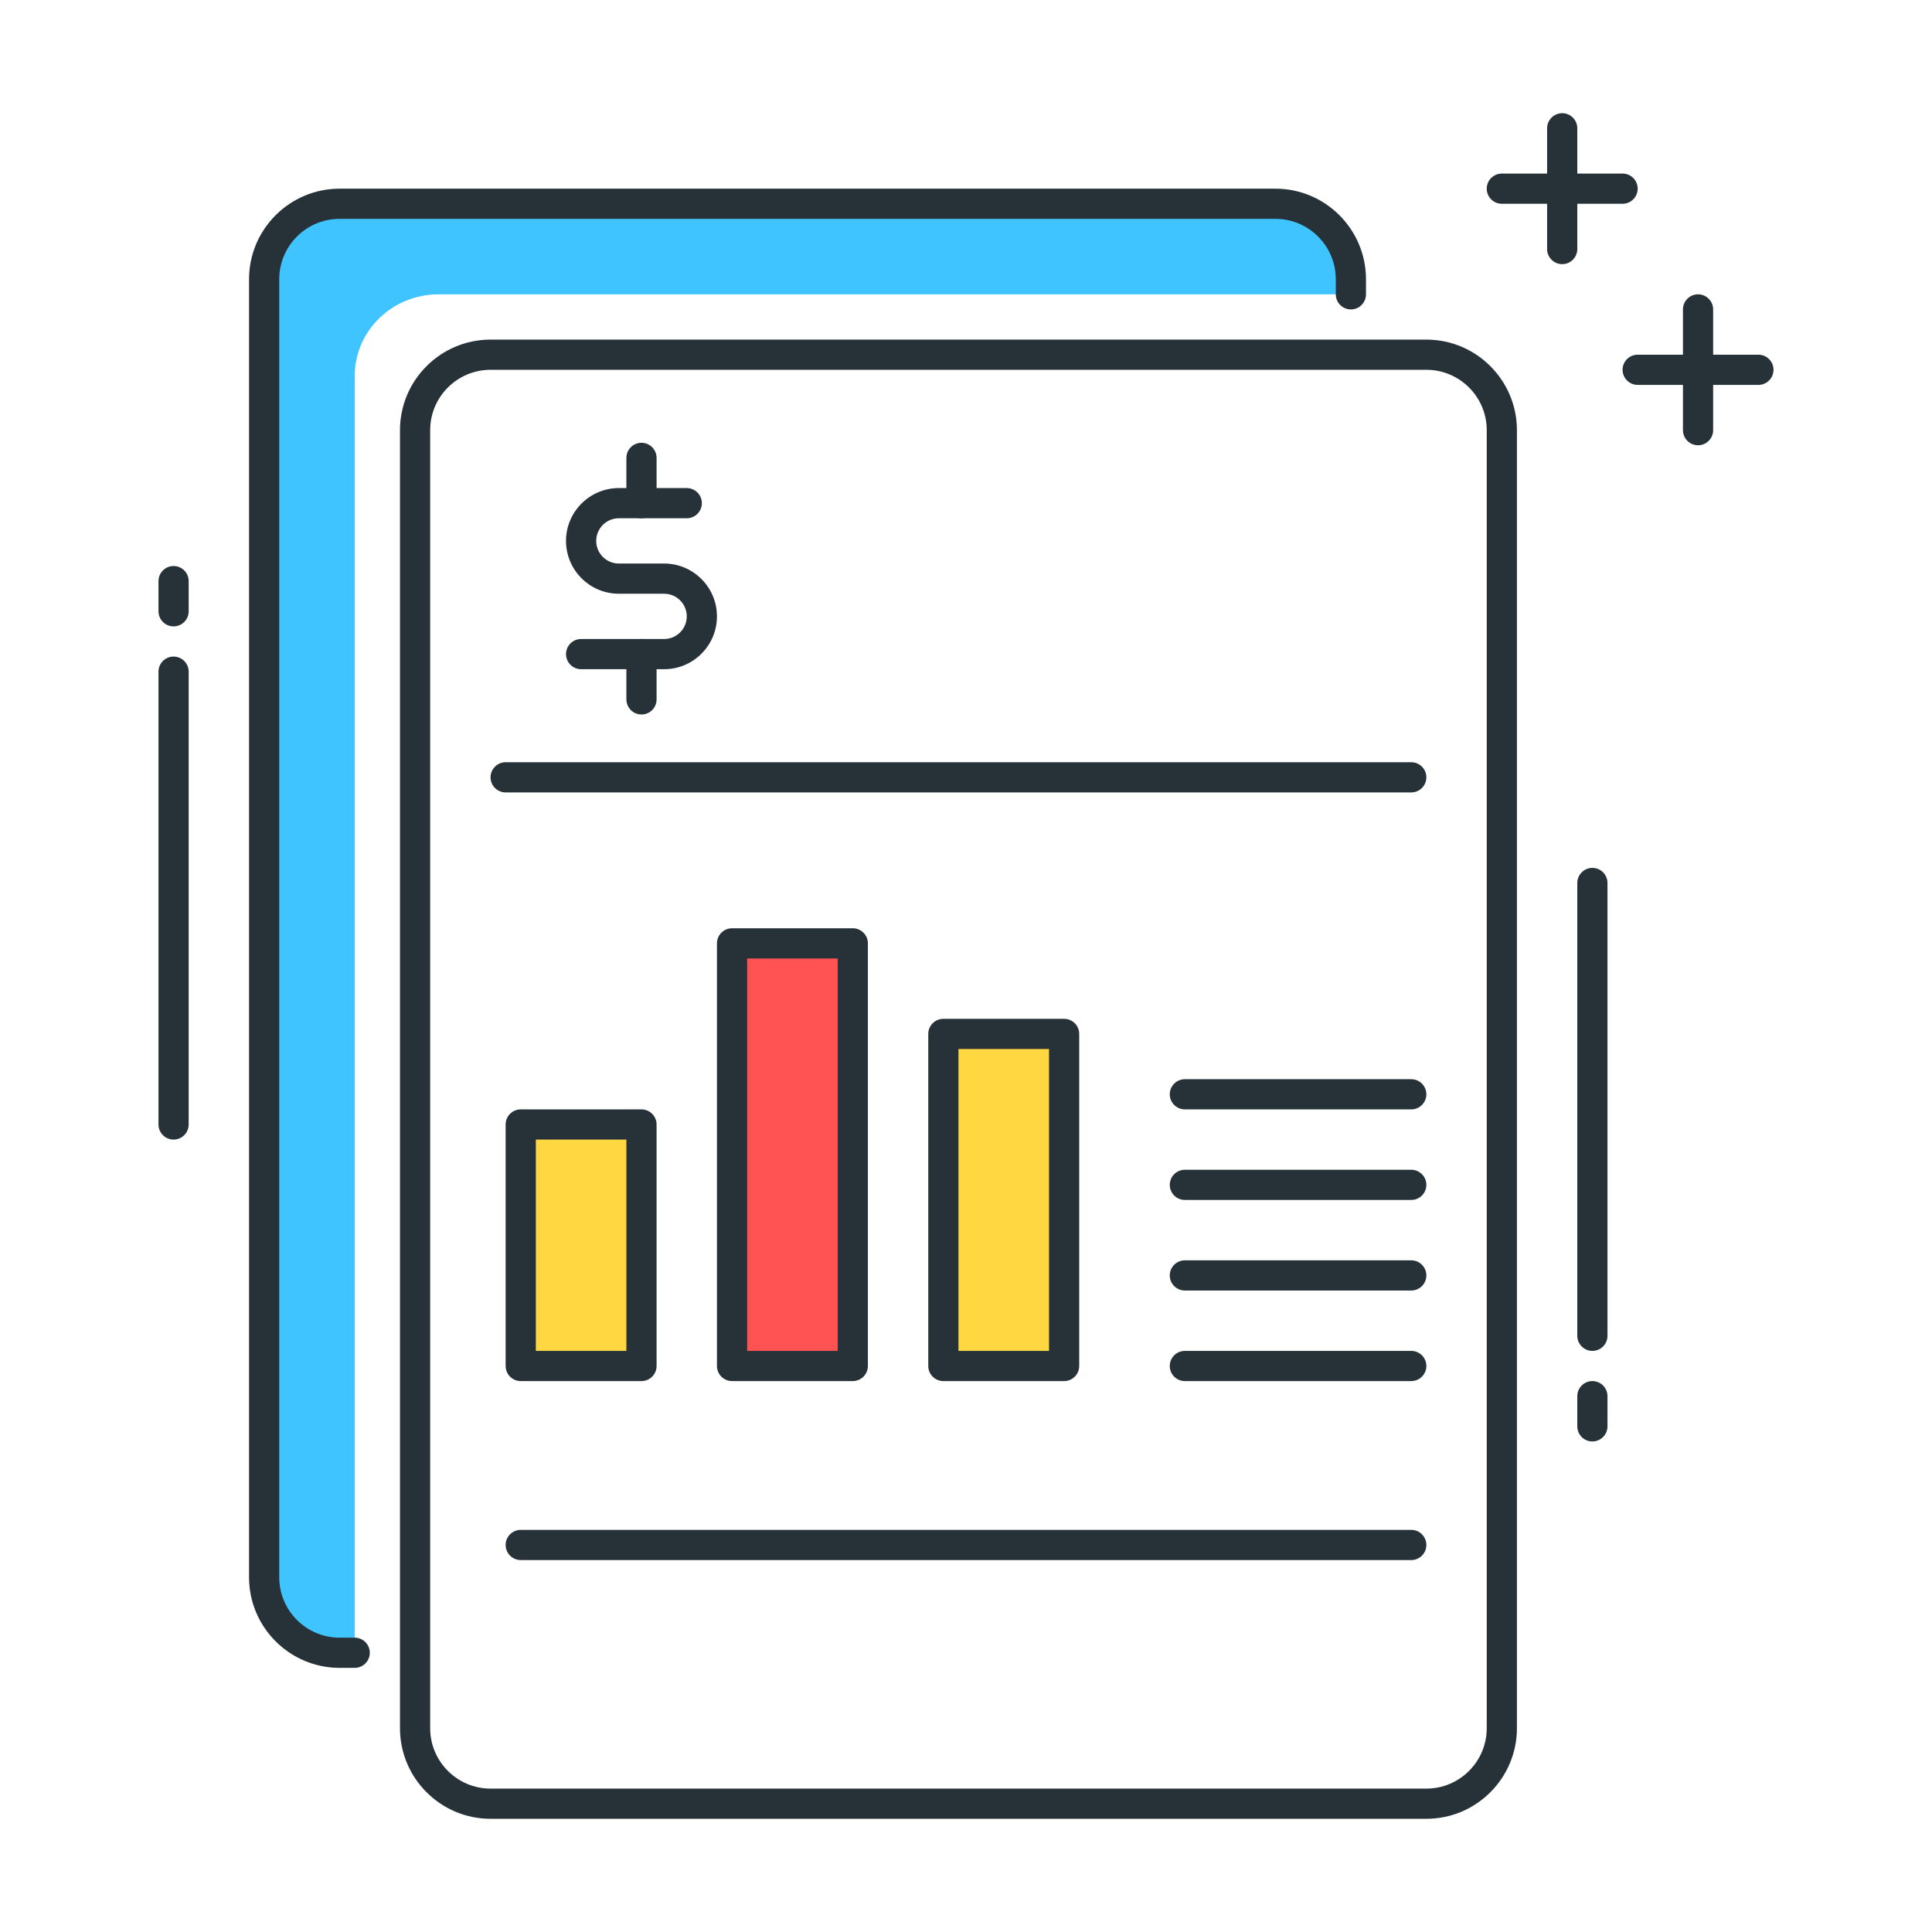 <?xml version="1.0" encoding="utf-8"?>
<!-- Generator: Adobe Illustrator 21.1.0, SVG Export Plug-In . SVG Version: 6.00 Build 0)  -->
<svg version="1.1" id="Icon_Set" xmlns="http://www.w3.org/2000/svg" xmlns:xlink="http://www.w3.org/1999/xlink" x="0px" y="0px"
	 viewBox="0 0 64 64" style="enable-background:new 0 0 64 64;" xml:space="preserve">
<style type="text/css">
	.st0{fill:#263238;}
	.st1{fill:#40C4FF;}
	.st2{fill:#FFD740;}
	.st3{fill:#FF5252;}
	.st4{fill:#4DB6AC;}
	.st5{fill:#FFFFFF;}
	.st6{fill:#4FC3F7;}
</style>
<g id="Report">
	<g>
		<path class="st0" d="M53.75,6.75h-4c-0.276,0-0.5-0.224-0.5-0.5s0.224-0.5,0.5-0.5h4c0.276,0,0.5,0.224,0.5,0.5
			S54.026,6.75,53.75,6.75z"/>
	</g>
	<g>
		<path class="st0" d="M51.75,8.75c-0.276,0-0.5-0.224-0.5-0.5v-4c0-0.276,0.224-0.5,0.5-0.5s0.5,0.224,0.5,0.5v4
			C52.25,8.526,52.026,8.75,51.75,8.75z"/>
	</g>
	<g>
		<path class="st0" d="M58.25,12.75h-4c-0.276,0-0.5-0.224-0.5-0.5s0.224-0.5,0.5-0.5h4c0.276,0,0.5,0.224,0.5,0.5
			S58.526,12.75,58.25,12.75z"/>
	</g>
	<g>
		<path class="st0" d="M56.25,14.75c-0.276,0-0.5-0.224-0.5-0.5v-4c0-0.276,0.224-0.5,0.5-0.5s0.5,0.224,0.5,0.5v4
			C56.75,14.526,56.526,14.75,56.25,14.75z"/>
	</g>
	<g>
		<path class="st1" d="M11.75,12.458c0-1.496,1.244-2.708,2.778-2.708H44.75v-0.5c0-1.381-1.119-2.5-2.5-2.5h-31
			c-1.381,0-2.5,1.119-2.5,2.5v43c0,1.381,1.119,2.5,2.5,2.5h0.5V12.458z"/>
	</g>
	<g>
		<path class="st0" d="M11.75,55.25h-0.5c-1.654,0-3-1.346-3-3v-43c0-1.654,1.346-3,3-3h31c1.654,0,3,1.346,3,3v0.5
			c0,0.276-0.224,0.5-0.5,0.5s-0.5-0.224-0.5-0.5v-0.5c0-1.103-0.897-2-2-2h-31c-1.103,0-2,0.897-2,2v43c0,1.103,0.897,2,2,2h0.5
			c0.276,0,0.5,0.224,0.5,0.5S12.026,55.25,11.75,55.25z"/>
	</g>
	<g>
		<path class="st0" d="M47.25,60.25h-31c-1.654,0-3-1.346-3-3v-43c0-1.654,1.346-3,3-3h31c1.654,0,3,1.346,3,3v43
			C50.25,58.904,48.904,60.25,47.25,60.25z M16.25,12.25c-1.103,0-2,0.897-2,2v43c0,1.103,0.897,2,2,2h31c1.103,0,2-0.897,2-2v-43
			c0-1.103-0.897-2-2-2H16.25z"/>
	</g>
	<g>
		<rect x="17.25" y="37.25" class="st2" width="4" height="8"/>
		<path class="st0" d="M21.25,45.75h-4c-0.276,0-0.5-0.224-0.5-0.5v-8c0-0.276,0.224-0.5,0.5-0.5h4c0.276,0,0.5,0.224,0.5,0.5v8
			C21.75,45.526,21.526,45.75,21.25,45.75z M17.75,44.75h3v-7h-3V44.75z"/>
	</g>
	<g>
		<rect x="24.25" y="31.25" class="st3" width="4" height="14"/>
		<path class="st0" d="M28.25,45.75h-4c-0.276,0-0.5-0.224-0.5-0.5v-14c0-0.276,0.224-0.5,0.5-0.5h4c0.276,0,0.5,0.224,0.5,0.5v14
			C28.75,45.526,28.526,45.75,28.25,45.75z M24.75,44.75h3v-13h-3V44.75z"/>
	</g>
	<g>
		<rect x="31.25" y="34.25" class="st2" width="4" height="11"/>
		<path class="st0" d="M35.25,45.75h-4c-0.276,0-0.5-0.224-0.5-0.5v-11c0-0.276,0.224-0.5,0.5-0.5h4c0.276,0,0.5,0.224,0.5,0.5v11
			C35.75,45.526,35.526,45.75,35.25,45.75z M31.75,44.75h3v-10h-3V44.75z"/>
	</g>
	<g>
		<path class="st0" d="M46.75,26.25h-30c-0.276,0-0.5-0.224-0.5-0.5s0.224-0.5,0.5-0.5h30c0.276,0,0.5,0.224,0.5,0.5
			S47.026,26.25,46.75,26.25z"/>
	</g>
	<g>
		<path class="st0" d="M46.75,36.75h-7.5c-0.276,0-0.5-0.224-0.5-0.5s0.224-0.5,0.5-0.5h7.5c0.276,0,0.5,0.224,0.5,0.5
			S47.026,36.75,46.75,36.75z"/>
	</g>
	<g>
		<path class="st0" d="M46.75,39.75h-7.5c-0.276,0-0.5-0.224-0.5-0.5s0.224-0.5,0.5-0.5h7.5c0.276,0,0.5,0.224,0.5,0.5
			S47.026,39.75,46.75,39.75z"/>
	</g>
	<g>
		<path class="st0" d="M46.75,42.75h-7.5c-0.276,0-0.5-0.224-0.5-0.5s0.224-0.5,0.5-0.5h7.5c0.276,0,0.5,0.224,0.5,0.5
			S47.026,42.75,46.75,42.75z"/>
	</g>
	<g>
		<path class="st0" d="M46.75,45.75h-7.5c-0.276,0-0.5-0.224-0.5-0.5s0.224-0.5,0.5-0.5h7.5c0.276,0,0.5,0.224,0.5,0.5
			S47.026,45.75,46.75,45.75z"/>
	</g>
	<g>
		<path class="st0" d="M21.25,17.168c-0.276,0-0.5-0.224-0.5-0.5v-1.5c0-0.276,0.224-0.5,0.5-0.5s0.5,0.224,0.5,0.5v1.5
			C21.75,16.945,21.527,17.168,21.25,17.168z"/>
	</g>
	<g>
		<path class="st0" d="M21.25,23.668c-0.276,0-0.5-0.224-0.5-0.5v-1.5c0-0.276,0.224-0.5,0.5-0.5s0.5,0.224,0.5,0.5v1.5
			C21.75,23.445,21.527,23.668,21.25,23.668z"/>
	</g>
	<g>
		<path class="st0" d="M22,22.168h-2.75c-0.276,0-0.5-0.224-0.5-0.5s0.224-0.5,0.5-0.5H22c0.414,0,0.75-0.336,0.75-0.75
			s-0.336-0.75-0.75-0.75h-1.5c-0.965,0-1.75-0.785-1.75-1.75s0.785-1.75,1.75-1.75h2.25c0.276,0,0.5,0.224,0.5,0.5
			s-0.224,0.5-0.5,0.5H20.5c-0.414,0-0.75,0.336-0.75,0.75s0.336,0.75,0.75,0.75H22c0.965,0,1.75,0.785,1.75,1.75
			S22.965,22.168,22,22.168z"/>
	</g>
	<g>
		<path class="st0" d="M46.75,51.679h-29.5c-0.276,0-0.5-0.224-0.5-0.5s0.224-0.5,0.5-0.5h29.5c0.276,0,0.5,0.224,0.5,0.5
			S47.026,51.679,46.75,51.679z"/>
	</g>
	<g>
		<path class="st0" d="M5.75,20.75c-0.276,0-0.5-0.224-0.5-0.5v-1c0-0.276,0.224-0.5,0.5-0.5s0.5,0.224,0.5,0.5v1
			C6.25,20.526,6.026,20.75,5.75,20.75z"/>
	</g>
	<g>
		<path class="st0" d="M5.75,37.75c-0.276,0-0.5-0.224-0.5-0.5v-15c0-0.276,0.224-0.5,0.5-0.5s0.5,0.224,0.5,0.5v15
			C6.25,37.526,6.026,37.75,5.75,37.75z"/>
	</g>
	<g>
		<path class="st0" d="M52.75,47.75c-0.276,0-0.5-0.224-0.5-0.5v-1c0-0.276,0.224-0.5,0.5-0.5s0.5,0.224,0.5,0.5v1
			C53.25,47.526,53.026,47.75,52.75,47.75z"/>
	</g>
	<g>
		<path class="st0" d="M52.75,44.75c-0.276,0-0.5-0.224-0.5-0.5v-15c0-0.276,0.224-0.5,0.5-0.5s0.5,0.224,0.5,0.5v15
			C53.25,44.526,53.026,44.75,52.75,44.75z"/>
	</g>
</g>
</svg>

